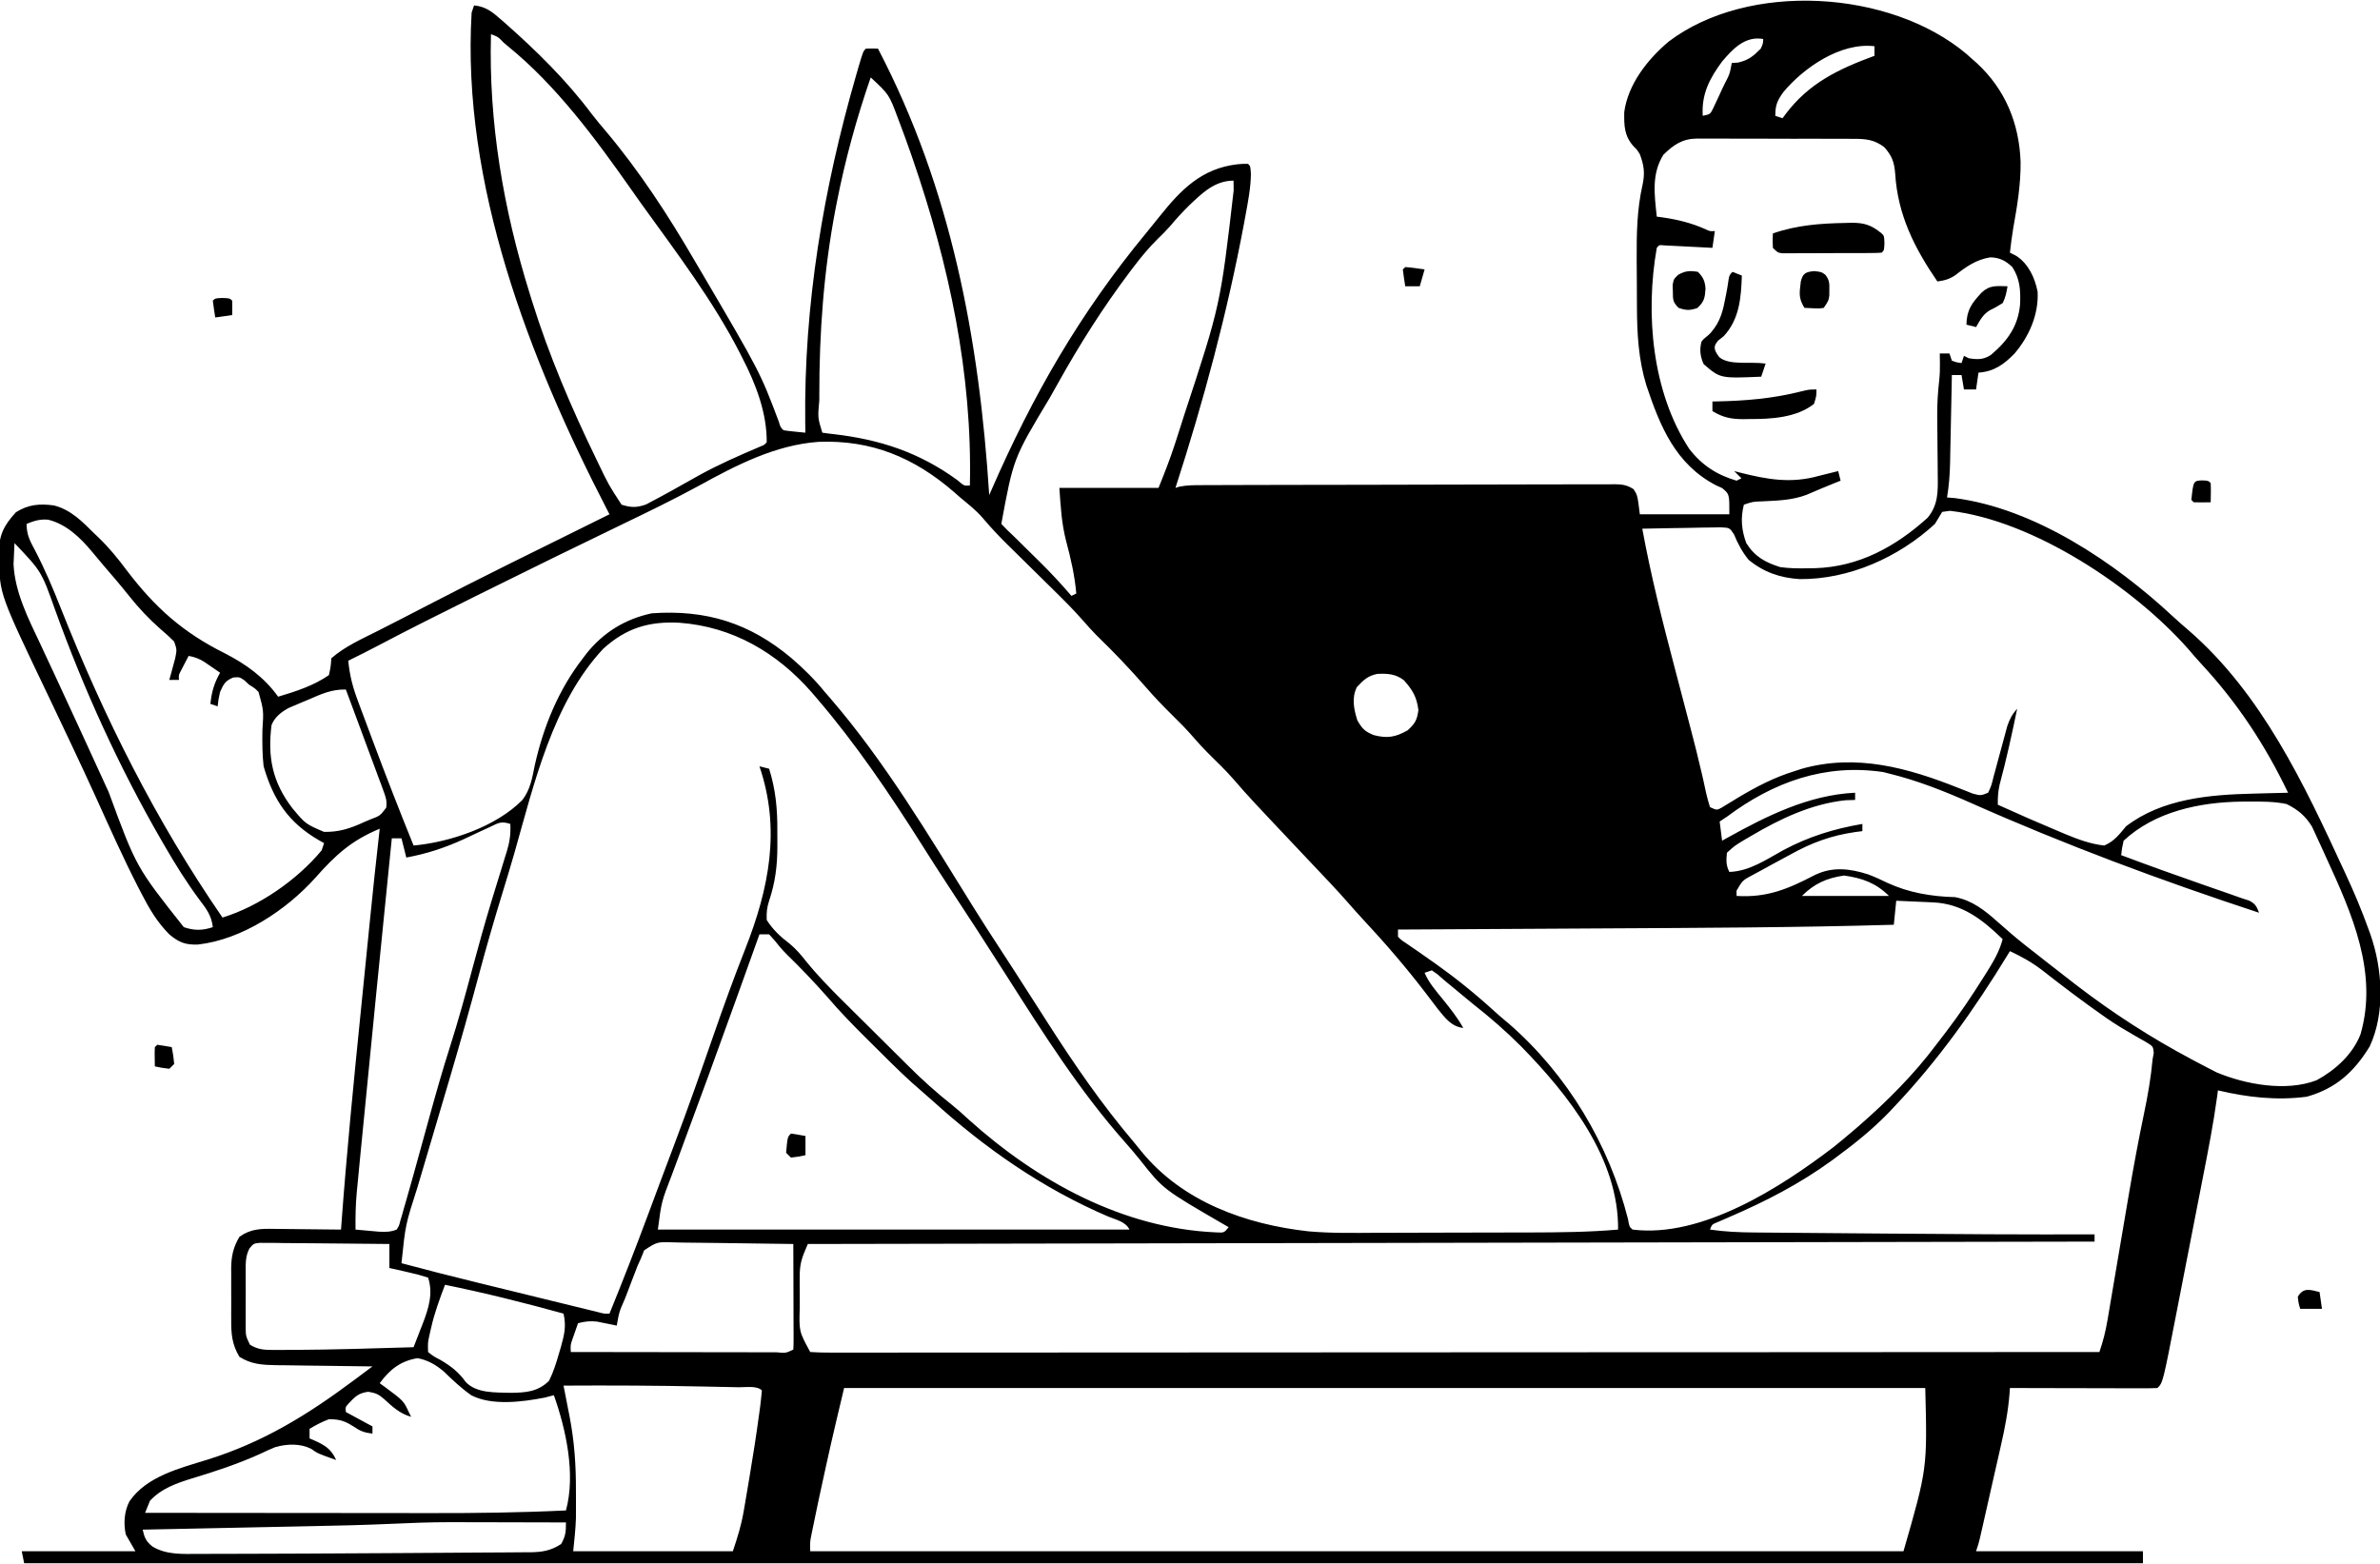 <svg width="280" height="184" viewBox="0 0 280 184" fill="none" xmlns="http://www.w3.org/2000/svg">
<g clip-path="url(#clip0_244_1238)">
<path d="M231.335 6.333C231.524 6.504 231.713 6.674 231.908 6.849C232.123 7.037 232.339 7.225 232.56 7.419C235.932 10.535 237.555 14.533 237.718 19.055C237.742 21.697 237.318 24.261 236.849 26.854C236.688 27.808 236.574 28.765 236.461 29.726C236.713 29.854 236.965 29.982 237.225 30.114C238.656 31.069 239.385 32.664 239.719 34.309C239.862 36.999 238.715 39.597 236.99 41.612C235.747 42.88 234.599 43.713 232.762 43.846C232.668 44.499 232.574 45.151 232.477 45.823C232.007 45.823 231.538 45.823 231.054 45.823C230.96 45.264 230.866 44.705 230.77 44.129C230.394 44.129 230.018 44.129 229.631 44.129C229.624 44.495 229.617 44.861 229.61 45.238C229.583 46.602 229.555 47.966 229.526 49.33C229.513 49.919 229.501 50.508 229.49 51.097C229.473 51.946 229.455 52.795 229.437 53.644C229.432 53.906 229.427 54.167 229.423 54.437C229.391 55.827 229.295 57.161 229.062 58.532C229.362 58.556 229.661 58.579 229.969 58.603C239.413 59.828 248.838 66.204 255.61 72.507C256.241 73.09 256.88 73.652 257.535 74.207C266.088 81.645 271.064 92.243 275.729 102.343C275.817 102.532 275.905 102.722 275.996 102.917C276.982 105.044 277.884 107.185 278.673 109.392C278.744 109.588 278.814 109.785 278.887 109.987C280.288 114.006 280.639 119.157 278.785 123.128C276.967 126.089 274.834 128.075 271.372 129.038C267.823 129.499 264.387 129.108 260.932 128.29C260.905 128.502 260.878 128.714 260.85 128.932C260.412 132.171 259.783 135.368 259.155 138.575C259.037 139.183 258.918 139.79 258.8 140.398C258.553 141.664 258.305 142.93 258.057 144.197C257.741 145.812 257.426 147.429 257.112 149.045C256.869 150.297 256.624 151.549 256.379 152.801C256.263 153.396 256.146 153.992 256.031 154.588C254.459 162.674 254.459 162.674 253.818 163.31C253.277 163.337 252.735 163.343 252.193 163.342C251.845 163.342 251.498 163.342 251.14 163.342C250.758 163.341 250.376 163.339 249.994 163.338C249.605 163.337 249.216 163.337 248.827 163.337C247.802 163.335 246.778 163.333 245.753 163.33C244.707 163.327 243.662 163.325 242.617 163.324C240.565 163.321 238.513 163.316 236.461 163.31C236.449 163.493 236.437 163.675 236.425 163.863C236.265 165.967 235.884 167.971 235.411 170.026C235.337 170.359 235.262 170.691 235.185 171.033C234.948 172.083 234.709 173.133 234.469 174.183C234.308 174.897 234.147 175.61 233.986 176.324C233.833 177.002 233.68 177.68 233.526 178.358C233.454 178.677 233.382 178.997 233.307 179.326C233.24 179.621 233.172 179.916 233.103 180.221C233.044 180.48 232.984 180.74 232.923 181.008C232.762 181.667 232.762 181.667 232.477 182.515C238.956 182.515 245.436 182.515 252.111 182.515C252.111 182.981 252.111 183.447 252.111 183.927C169.853 183.927 87.594 183.927 2.843 183.927C2.749 183.461 2.655 182.995 2.558 182.515C6.972 182.515 11.385 182.515 15.932 182.515C15.557 181.862 15.181 181.21 14.794 180.538C14.523 179.207 14.609 177.88 15.221 176.655C17.23 173.705 21.147 172.749 24.381 171.746C30.966 169.697 36.212 166.45 41.681 162.364C41.888 162.209 42.095 162.055 42.309 161.896C42.812 161.52 43.315 161.144 43.819 160.768C43.652 160.767 43.485 160.765 43.313 160.763C41.573 160.745 39.833 160.721 38.092 160.694C37.444 160.685 36.795 160.677 36.146 160.671C35.211 160.661 34.277 160.646 33.342 160.63C33.054 160.629 32.765 160.627 32.468 160.625C30.838 160.592 29.561 160.52 28.168 159.639C27.299 158.21 27.187 156.933 27.201 155.314C27.2 155.096 27.199 154.878 27.198 154.653C27.198 154.194 27.2 153.736 27.203 153.277C27.208 152.58 27.203 151.883 27.198 151.186C27.198 150.738 27.199 150.29 27.201 149.842C27.199 149.636 27.198 149.43 27.196 149.218C27.215 147.789 27.435 146.763 28.168 145.518C29.494 144.567 30.712 144.556 32.283 144.588C32.483 144.589 32.682 144.589 32.888 144.59C33.627 144.595 34.365 144.606 35.104 144.617C35.999 144.628 36.893 144.637 37.788 144.646C38.232 144.651 38.677 144.655 39.121 144.66C39.451 144.663 39.78 144.667 40.119 144.67C40.137 144.429 40.154 144.188 40.172 143.94C40.789 135.601 41.609 127.285 42.449 118.966C42.592 117.548 42.734 116.131 42.876 114.713C43.048 112.998 43.22 111.282 43.393 109.567C43.441 109.091 43.441 109.091 43.489 108.605C43.861 104.903 44.248 101.203 44.672 97.506C41.377 98.868 39.466 100.595 37.13 103.244C33.72 107.058 28.464 110.554 23.295 111.13C21.834 111.187 21.063 110.898 19.916 109.933C18.504 108.512 17.569 106.936 16.662 105.167C16.517 104.889 16.372 104.61 16.223 104.324C14.475 100.907 12.912 97.406 11.331 93.911C10.417 91.894 9.478 89.889 8.534 87.886C8.371 87.541 8.209 87.195 8.046 86.85C7.269 85.2 6.488 83.552 5.7 81.907C-0.044 69.9 -0.044 69.9 -0.092 65.787C-0.104 65.436 -0.104 65.436 -0.117 65.077C-0.138 62.977 0.441 61.829 1.882 60.262C3.338 59.353 4.651 59.243 6.341 59.466C8.345 59.98 9.665 61.353 11.095 62.769C11.249 62.914 11.403 63.06 11.561 63.211C12.814 64.415 13.866 65.702 14.901 67.093C18.23 71.476 21.518 74.417 26.483 76.884C28.947 78.152 31.102 79.701 32.721 81.973C34.789 81.357 36.915 80.67 38.697 79.431C38.909 78.448 38.909 78.448 38.981 77.454C40.551 76.062 42.63 75.15 44.494 74.207C45.085 73.904 45.676 73.602 46.267 73.3C46.571 73.145 46.874 72.99 47.187 72.831C48.027 72.401 48.865 71.967 49.702 71.53C56.388 68.049 63.162 64.736 69.919 61.394C70.515 61.1 71.11 60.805 71.705 60.509C71.55 60.212 71.55 60.212 71.393 59.909C62.294 42.297 54.285 21.642 55.485 1.484C55.579 1.204 55.673 0.924 55.77 0.636C57.136 0.764 57.926 1.404 58.918 2.278C59.17 2.497 59.17 2.497 59.428 2.721C63.136 5.999 66.666 9.464 69.627 13.428C70.162 14.124 70.73 14.79 71.297 15.462C75.245 20.16 78.585 25.283 81.664 30.573C81.93 31.024 82.197 31.474 82.463 31.925C89.416 43.765 89.416 43.765 91.615 49.582C91.835 50.308 91.835 50.308 92.192 50.625C92.624 50.69 93.057 50.741 93.491 50.783C93.726 50.807 93.961 50.831 94.203 50.855C94.385 50.872 94.566 50.889 94.753 50.907C94.747 50.54 94.74 50.172 94.733 49.794C94.563 35.853 96.865 22.192 100.729 8.826C100.851 8.404 100.851 8.404 100.975 7.974C101.545 6.039 101.545 6.039 101.867 5.72C102.341 5.708 102.816 5.708 103.29 5.72C111.907 22.21 115.203 39.884 116.379 58.25C116.456 58.073 116.533 57.896 116.613 57.714C121.512 46.48 127.035 36.871 134.846 27.41C135.382 26.761 135.912 26.109 136.434 25.448C138.954 22.288 141.39 19.818 145.564 19.329C146.276 19.27 146.276 19.27 146.827 19.276C147.111 19.558 147.111 19.558 147.165 20.489C147.141 22.113 146.837 23.684 146.542 25.277C146.479 25.619 146.417 25.96 146.352 26.311C144.37 36.868 141.599 47.184 138.29 57.403C138.434 57.357 138.579 57.311 138.727 57.264C139.664 57.072 140.583 57.078 141.534 57.079C141.747 57.078 141.96 57.077 142.179 57.075C142.893 57.072 143.606 57.071 144.32 57.07C144.831 57.069 145.342 57.067 145.854 57.065C147.533 57.059 149.211 57.056 150.89 57.053C151.468 57.052 152.046 57.051 152.624 57.05C155.337 57.044 158.05 57.04 160.763 57.038C163.898 57.035 167.032 57.028 170.166 57.016C172.588 57.008 175.009 57.003 177.431 57.002C178.878 57.002 180.325 56.999 181.772 56.992C183.132 56.986 184.493 56.984 185.853 56.987C186.353 56.987 186.852 56.986 187.352 56.982C188.033 56.977 188.714 56.979 189.395 56.983C189.594 56.979 189.792 56.976 189.997 56.973C190.882 56.985 191.433 57.077 192.184 57.553C192.64 58.25 192.64 58.25 192.924 60.509C196.399 60.509 199.873 60.509 203.453 60.509C203.462 58.136 203.462 58.136 202.608 57.428C202.37 57.321 202.132 57.213 201.888 57.103C197.125 54.618 195.306 50.175 193.689 45.332C192.763 42.317 192.595 39.277 192.582 36.142C192.58 35.844 192.579 35.547 192.577 35.241C192.574 34.614 192.572 33.987 192.571 33.361C192.569 32.419 192.56 31.477 192.551 30.535C192.537 27.545 192.576 24.666 193.243 21.738C193.537 20.374 193.412 19.449 192.924 18.146C192.593 17.615 192.593 17.615 192.195 17.228C191.08 15.979 191.065 14.803 191.087 13.19C191.523 9.919 193.849 6.953 196.339 4.873C205.717 -2.211 222.349 -1.21 231.335 6.333ZM57.762 4.025C57.478 14.429 59.222 24.603 62.314 34.527C62.399 34.8 62.483 35.074 62.57 35.356C64.567 41.778 67.204 47.947 70.14 53.996C70.224 54.171 70.309 54.346 70.396 54.526C71.604 57.044 71.604 57.044 73.127 59.38C74.26 59.732 74.884 59.743 76.005 59.356C76.306 59.195 76.606 59.034 76.915 58.868C77.085 58.779 77.254 58.69 77.428 58.599C78.395 58.087 79.347 57.549 80.3 57.013C80.719 56.778 81.138 56.543 81.557 56.308C81.768 56.19 81.978 56.072 82.195 55.95C84.537 54.652 86.98 53.589 89.443 52.54C89.915 52.352 89.915 52.352 90.201 52.037C90.238 48.604 88.91 45.162 87.355 42.152C87.234 41.911 87.234 41.911 87.11 41.664C83.939 35.43 79.59 29.72 75.506 24.052C75.089 23.47 74.677 22.884 74.266 22.298C70.079 16.336 65.456 10.064 59.753 5.437C59.586 5.295 59.418 5.153 59.245 5.006C58.587 4.328 58.587 4.328 57.762 4.025ZM202.591 7.248C201.107 9.262 200.163 11.091 200.323 13.628C201.193 13.438 201.193 13.438 201.508 12.829C201.611 12.61 201.714 12.39 201.82 12.164C201.933 11.925 202.045 11.686 202.162 11.441C202.277 11.189 202.392 10.938 202.51 10.68C202.628 10.43 202.747 10.18 202.869 9.922C203.497 8.716 203.497 8.716 203.737 7.414C203.984 7.397 204.23 7.379 204.484 7.361C205.747 7.06 206.235 6.63 207.152 5.72C207.421 5.108 207.421 5.108 207.436 4.59C205.306 4.211 203.87 5.739 202.591 7.248ZM209.799 10.843C209.086 11.852 208.859 12.36 208.859 13.628C209.141 13.721 209.423 13.814 209.713 13.91C209.833 13.746 209.954 13.582 210.078 13.414C212.833 9.772 216.279 8.131 220.526 6.567C220.526 6.194 220.526 5.821 220.526 5.437C216.53 4.976 212.239 7.928 209.799 10.843ZM102.436 9.109C100.768 13.944 99.435 18.778 98.453 23.795C98.397 24.078 98.341 24.362 98.284 24.654C96.916 31.824 96.38 39.15 96.39 46.441C96.39 46.652 96.39 46.863 96.39 47.081C96.201 49.151 96.201 49.151 96.745 50.907C97.162 50.974 97.582 51.026 98.002 51.07C103.507 51.7 108.132 53.213 112.637 56.494C113.429 57.174 113.429 57.174 114.103 57.12C114.408 43.986 111.654 31.104 107.38 18.711C107.317 18.526 107.253 18.341 107.187 18.15C106.761 16.918 106.313 15.694 105.851 14.475C105.783 14.295 105.715 14.115 105.646 13.93C104.597 11.112 104.597 11.112 102.436 9.109ZM195.699 18.199C194.273 20.474 194.644 22.923 194.916 25.489C195.13 25.517 195.343 25.544 195.563 25.573C197.368 25.835 198.949 26.222 200.618 26.956C201.163 27.22 201.163 27.22 201.745 27.184C201.651 27.836 201.557 28.488 201.461 29.161C201.273 29.151 201.084 29.141 200.891 29.13C200.043 29.086 199.196 29.044 198.348 29.002C198.052 28.986 197.756 28.97 197.451 28.954C197.169 28.94 196.888 28.927 196.598 28.912C196.337 28.899 196.076 28.886 195.808 28.872C195.205 28.808 195.205 28.808 194.916 29.161C193.543 36.906 194.357 46.166 198.757 52.849C200.245 54.746 201.993 55.882 204.306 56.555C204.494 56.462 204.682 56.369 204.875 56.273C204.594 55.993 204.312 55.714 204.022 55.426C204.245 55.484 204.468 55.541 204.699 55.601C207.941 56.426 210.736 56.907 213.981 55.991C214.408 55.883 214.834 55.777 215.262 55.673C215.755 55.55 215.755 55.55 216.257 55.426C216.351 55.798 216.445 56.171 216.542 56.555C216.343 56.634 216.143 56.712 215.937 56.793C214.797 57.249 213.67 57.734 212.541 58.216C210.838 58.861 209.129 58.9 207.328 58.986C206.207 59.026 206.207 59.026 205.16 59.38C204.758 60.975 204.878 62.351 205.444 63.898C206.447 65.497 207.667 66.164 209.428 66.722C210.501 66.875 211.548 66.885 212.629 66.864C212.919 66.86 213.209 66.856 213.507 66.852C218.672 66.708 223.012 64.323 226.775 60.921C228.037 59.412 228 57.798 227.97 55.933C227.968 55.685 227.967 55.437 227.965 55.182C227.96 54.392 227.951 53.603 227.942 52.813C227.934 52.028 227.927 51.242 227.922 50.457C227.918 49.97 227.913 49.482 227.907 48.995C227.895 47.559 227.981 46.159 228.144 44.731C228.218 44.045 228.238 43.371 228.226 42.681C228.221 42.32 228.215 41.959 228.209 41.587C228.584 41.587 228.96 41.587 229.347 41.587C229.441 41.867 229.535 42.146 229.631 42.434C230.205 42.642 230.205 42.642 230.77 42.717C230.911 42.297 230.911 42.297 231.054 41.87C231.242 41.963 231.43 42.056 231.623 42.152C232.641 42.314 233.328 42.335 234.212 41.77C236.181 40.112 237.44 38.374 237.662 35.757C237.715 34.095 237.65 32.839 236.745 31.42C235.969 30.681 235.241 30.299 234.154 30.279C232.491 30.542 231.323 31.374 230.018 32.392C229.304 32.861 228.767 33.006 227.924 33.114C225.225 29.169 223.261 25.284 222.962 20.423C222.863 19.099 222.581 18.311 221.664 17.299C220.496 16.425 219.488 16.329 218.069 16.338C217.855 16.336 217.641 16.334 217.421 16.332C216.716 16.327 216.012 16.328 215.307 16.329C214.816 16.328 214.324 16.326 213.833 16.325C212.803 16.322 211.774 16.323 210.745 16.326C209.428 16.329 208.111 16.323 206.794 16.315C205.779 16.31 204.765 16.31 203.75 16.312C203.264 16.312 202.779 16.31 202.294 16.306C201.614 16.302 200.935 16.305 200.255 16.31C200.056 16.307 199.856 16.305 199.651 16.302C197.907 16.328 196.917 17.024 195.699 18.199ZM139.885 24.183C139.109 24.959 138.371 25.751 137.672 26.596C137.202 27.127 136.715 27.612 136.206 28.105C135.186 29.11 134.3 30.177 133.435 31.314C133.278 31.52 133.121 31.725 132.959 31.937C129.785 36.146 126.984 40.565 124.427 45.167C124.107 45.743 123.782 46.317 123.454 46.889C119.226 53.922 119.226 53.922 117.802 61.639C118.261 62.143 118.724 62.591 119.225 63.051C119.602 63.419 119.977 63.789 120.352 64.16C120.557 64.362 120.761 64.564 120.972 64.772C121.182 64.978 121.392 65.185 121.608 65.399C121.816 65.602 122.023 65.806 122.237 66.016C123.57 67.333 124.836 68.689 126.054 70.112C126.242 70.018 126.43 69.925 126.623 69.829C126.433 67.71 125.986 65.74 125.433 63.688C124.881 61.522 124.799 59.731 124.631 57.403C128.481 57.403 132.331 57.403 136.298 57.403C136.988 55.691 137.652 54.021 138.214 52.273C138.282 52.063 138.351 51.854 138.421 51.638C138.64 50.959 138.857 50.28 139.073 49.601C139.185 49.248 139.185 49.248 139.3 48.887C143.58 35.88 143.58 35.88 145.137 22.4C145.135 22.182 145.132 21.964 145.129 21.739C145.126 21.579 145.123 21.418 145.119 21.253C142.886 21.253 141.405 22.752 139.885 24.183ZM82.203 57.163C79.203 58.796 76.133 60.279 73.056 61.763C67.774 64.311 62.508 66.891 57.255 69.498C56.702 69.772 56.15 70.046 55.597 70.32C51.836 72.183 48.083 74.059 44.372 76.02C43.249 76.612 42.112 77.176 40.973 77.737C41.128 79.436 41.506 80.879 42.109 82.472C42.195 82.705 42.281 82.937 42.369 83.177C42.648 83.93 42.931 84.681 43.214 85.433C43.407 85.951 43.6 86.47 43.793 86.988C45.356 91.176 46.978 95.34 48.656 99.483C52.935 99.091 58.364 97.272 61.461 94.117C62.412 92.863 62.611 91.525 62.919 90.022C63.934 85.488 65.703 81.151 68.575 77.454C68.788 77.171 68.788 77.171 69.006 76.882C71.004 74.391 73.555 72.825 76.684 72.159C83.104 71.704 88.231 73.326 93.117 77.437C94.549 78.67 95.839 79.941 97.03 81.408C97.337 81.761 97.337 81.761 97.65 82.121C104.108 89.596 109.254 98.274 114.45 106.631C115.524 108.355 116.621 110.063 117.736 111.762C118.813 113.404 119.874 115.057 120.932 116.711C121.439 117.501 121.946 118.292 122.453 119.082C122.75 119.545 123.046 120.008 123.342 120.471C126.426 125.286 129.652 129.975 133.361 134.34C133.671 134.707 133.972 135.082 134.271 135.458C139.101 141.391 146.551 144.057 153.943 144.877C156.646 145.117 159.364 145.061 162.075 145.046C162.758 145.045 163.441 145.044 164.124 145.044C165.544 145.043 166.964 145.039 168.384 145.032C170.193 145.024 172.002 145.021 173.811 145.02C175.554 145.019 177.298 145.014 179.041 145.01C179.367 145.01 179.693 145.009 180.029 145.009C183.485 145.001 186.919 144.971 190.363 144.67C190.453 136.299 184.537 128.806 178.925 123.085C177.143 121.299 175.277 119.681 173.29 118.123C172.682 117.626 172.079 117.125 171.476 116.623C170.943 116.18 170.41 115.739 169.875 115.299C169.625 115.079 169.375 114.86 169.117 114.634C168.788 114.404 168.788 114.404 168.453 114.169C168.171 114.262 167.889 114.355 167.599 114.452C168.1 115.63 168.913 116.555 169.715 117.54C170.609 118.64 171.454 119.71 172.152 120.947C170.767 120.794 170.005 119.763 169.18 118.746C168.731 118.165 168.289 117.58 167.848 116.993C165.494 113.903 162.986 110.991 160.335 108.15C159.775 107.546 159.228 106.936 158.689 106.314C157.237 104.653 155.704 103.063 154.188 101.459C146.909 93.752 146.909 93.752 145.226 91.805C144.243 90.675 143.173 89.64 142.104 88.591C141.523 88.008 140.978 87.415 140.442 86.792C139.627 85.845 138.756 84.965 137.863 84.091C136.809 83.058 135.801 82.003 134.836 80.886C132.99 78.77 131.06 76.737 129.038 74.785C128.475 74.212 127.951 73.634 127.427 73.028C126.383 71.839 125.28 70.724 124.15 69.616C123.848 69.318 123.848 69.318 123.539 69.013C122.902 68.384 122.264 67.756 121.626 67.129C120.783 66.299 119.941 65.469 119.099 64.639C118.909 64.452 118.719 64.265 118.523 64.073C117.495 63.059 116.521 62.022 115.592 60.917C114.816 60.015 113.877 59.294 112.965 58.532C112.712 58.31 112.46 58.088 112.2 57.859C107.54 53.837 102.537 51.741 96.295 51.987C91.196 52.353 86.588 54.75 82.203 57.163ZM228.493 60.227C228.207 60.697 227.923 61.167 227.64 61.639C223.393 65.56 217.557 68.191 211.705 68.135C209.422 67.988 207.508 67.328 205.729 65.875C204.975 64.959 204.454 63.976 204.006 62.883C203.487 62.091 203.487 62.091 202.415 62.044C201.986 62.044 201.557 62.052 201.128 62.066C200.902 62.068 200.676 62.07 200.443 62.072C199.721 62.08 198.999 62.098 198.277 62.115C197.788 62.123 197.298 62.129 196.808 62.135C195.608 62.15 194.409 62.175 193.209 62.204C194.223 67.729 195.588 73.138 197.021 78.568C197.476 80.295 197.928 82.022 198.38 83.75C198.542 84.371 198.706 84.991 198.869 85.612C199.336 87.389 199.792 89.166 200.2 90.957C200.265 91.238 200.329 91.52 200.395 91.809C200.509 92.316 200.619 92.823 200.726 93.331C200.849 93.882 201.009 94.425 201.176 94.965C201.984 95.337 201.984 95.337 202.564 95.016C202.862 94.832 202.862 94.832 203.166 94.645C203.388 94.511 203.61 94.377 203.839 94.239C204.076 94.094 204.312 93.949 204.555 93.799C206.702 92.527 208.737 91.463 211.136 90.728C211.406 90.639 211.675 90.55 211.954 90.458C218.388 88.637 224.484 90.346 230.465 92.731C230.746 92.84 231.027 92.95 231.317 93.064C231.693 93.215 231.693 93.215 232.078 93.369C233.024 93.623 233.024 93.623 233.9 93.27C234.286 92.423 234.286 92.423 234.541 91.367C234.594 91.176 234.648 90.984 234.702 90.787C234.872 90.175 235.036 89.56 235.198 88.945C235.362 88.334 235.528 87.723 235.697 87.112C235.85 86.557 235.999 86 236.147 85.442C236.436 84.588 236.72 84.055 237.314 83.385C236.696 86.389 236.044 89.37 235.247 92.332C235.062 93.164 235.021 93.839 235.038 94.682C237.394 95.755 239.764 96.788 242.152 97.789C242.424 97.904 242.697 98.02 242.978 98.139C244.492 98.763 245.923 99.3 247.558 99.483C248.731 98.981 249.324 98.188 250.119 97.224C254.379 93.962 259.956 93.495 265.129 93.376C265.525 93.365 265.921 93.354 266.317 93.343C267.272 93.317 268.228 93.292 269.184 93.27C266.483 87.638 263.217 82.677 258.953 78.084C258.417 77.504 257.904 76.909 257.393 76.307C250.983 69.065 239.224 61.239 229.418 60.103C228.96 60.164 228.96 60.164 228.493 60.227ZM3.127 61.639C3.127 62.934 3.544 63.685 4.14 64.791C5.29 66.998 6.242 69.25 7.155 71.561C12.236 84.378 18.332 96.574 26.176 107.956C30.478 106.643 34.964 103.523 37.843 100.048C37.937 99.769 38.031 99.489 38.127 99.201C37.938 99.095 37.75 98.989 37.555 98.88C33.954 96.808 32.161 94.127 31.014 90.163C30.853 88.748 30.852 87.35 30.871 85.927C31.024 83.606 31.024 83.606 30.423 81.431C30.014 80.998 30.014 80.998 29.306 80.561C29.119 80.386 28.931 80.212 28.737 80.032C28.171 79.655 28.171 79.655 27.439 79.714C26.498 80.097 26.301 80.494 25.892 81.408C25.689 82.31 25.689 82.31 25.607 83.103C25.184 82.963 25.184 82.963 24.753 82.82C24.895 81.416 25.195 80.381 25.892 79.149C25.49 78.87 25.087 78.594 24.682 78.319C24.346 78.088 24.346 78.088 24.002 77.853C23.38 77.484 22.899 77.299 22.192 77.172C22.001 77.536 21.812 77.901 21.623 78.266C21.518 78.47 21.412 78.673 21.303 78.882C21.015 79.417 21.015 79.417 21.054 79.996C20.679 79.996 20.303 79.996 19.916 79.996C19.981 79.765 20.046 79.533 20.113 79.295C20.195 78.99 20.276 78.686 20.361 78.372C20.443 78.071 20.526 77.769 20.611 77.459C20.815 76.427 20.815 76.427 20.485 75.478C19.975 74.97 19.469 74.51 18.92 74.048C17.519 72.822 16.319 71.541 15.16 70.082C14.174 68.842 13.14 67.644 12.107 66.443C11.679 65.943 11.254 65.439 10.838 64.928C9.474 63.281 7.796 61.658 5.661 61.145C4.682 61.061 4.03 61.276 3.127 61.639ZM1.705 63.898C1.673 64.427 1.651 64.957 1.634 65.487C1.62 65.782 1.607 66.077 1.593 66.38C1.747 69.703 3.365 72.854 4.764 75.813C4.952 76.218 5.141 76.623 5.329 77.029C5.723 77.875 6.118 78.72 6.514 79.565C7.386 81.429 8.245 83.299 9.104 85.169C9.388 85.787 9.673 86.405 9.958 87.023C10.908 89.081 11.853 91.141 12.79 93.205C16.031 102.025 16.031 102.025 21.623 109.086C22.866 109.506 23.8 109.495 25.038 109.086C24.898 107.752 24.269 106.908 23.473 105.873C21.949 103.821 20.623 101.693 19.347 99.483C19.237 99.294 19.127 99.105 19.014 98.91C14.005 90.255 9.845 81.083 6.46 71.686C4.878 67.236 4.878 67.236 1.705 63.898ZM70.975 76.325C65.021 82.678 62.822 92.272 60.517 100.365C60.067 101.938 59.591 103.502 59.11 105.066C58.135 108.24 57.215 111.421 56.358 114.628C55.273 118.673 54.136 122.702 52.952 126.719C52.882 126.958 52.811 127.197 52.739 127.443C52.239 129.138 51.737 130.832 51.235 132.526C50.724 134.247 50.215 135.969 49.707 137.69C49.509 138.363 49.309 139.036 49.108 139.709C47.699 144.093 47.699 144.093 47.233 148.624C50.211 149.424 53.198 150.182 56.193 150.915C56.626 151.021 57.059 151.127 57.491 151.233C58.388 151.452 59.284 151.671 60.181 151.89C61.331 152.171 62.48 152.453 63.63 152.736C64.519 152.954 65.407 153.171 66.296 153.388C66.721 153.492 67.145 153.596 67.57 153.701C68.158 153.845 68.747 153.989 69.336 154.132C69.671 154.214 70.006 154.296 70.35 154.38C71.094 154.576 71.094 154.576 71.705 154.555C73.274 150.712 74.774 146.848 76.222 142.958C76.423 142.418 76.625 141.878 76.827 141.338C77.126 140.536 77.425 139.734 77.724 138.933C78.246 137.533 78.77 136.134 79.301 134.737C80.922 130.457 82.435 126.143 83.936 121.82C85.127 118.391 86.359 114.987 87.693 111.61C90.479 104.509 91.87 97.56 89.347 90.163C89.722 90.257 90.098 90.35 90.485 90.446C91.256 92.896 91.474 95.228 91.45 97.781C91.445 98.372 91.45 98.962 91.456 99.552C91.459 101.824 91.21 103.823 90.485 105.979C90.218 106.835 90.17 107.307 90.201 108.238C90.906 109.36 91.811 110.21 92.867 111.006C93.628 111.638 94.185 112.28 94.793 113.056C96.173 114.763 97.681 116.31 99.242 117.852C99.531 118.139 99.819 118.426 100.108 118.713C100.708 119.309 101.309 119.905 101.911 120.5C102.674 121.254 103.435 122.01 104.195 122.768C104.789 123.36 105.384 123.95 105.98 124.54C106.261 124.818 106.541 125.097 106.821 125.376C108.465 127.014 110.15 128.543 111.976 129.981C112.683 130.551 113.349 131.15 114.014 131.767C122.042 138.983 132.118 144.536 143.086 144.999C144.009 145.051 144.009 145.051 144.55 144.388C144.393 144.297 144.235 144.206 144.073 144.113C136.846 139.927 136.846 139.927 134.133 136.486C133.533 135.733 132.913 135.012 132.274 134.292C126.947 128.268 122.677 121.488 118.371 114.734C116.162 111.273 113.937 107.824 111.674 104.396C110.568 102.717 109.483 101.026 108.412 99.324C104.692 93.439 100.716 87.556 96.176 82.256C95.823 81.844 95.823 81.844 95.464 81.424C91.397 76.789 86.187 73.731 79.939 73.271C76.346 73.082 73.672 73.889 70.975 76.325ZM159.631 80.844C158.996 82.106 159.281 83.459 159.685 84.744C160.256 85.742 160.564 86.062 161.623 86.492C163.228 86.905 164.166 86.737 165.607 85.927C166.48 85.127 166.719 84.719 166.87 83.544C166.681 82.017 166.188 81.174 165.162 80.032C164.179 79.281 163.238 79.232 162.025 79.29C160.904 79.521 160.404 80.018 159.631 80.844ZM36.26 82.326C35.991 82.438 35.722 82.55 35.445 82.665C35.185 82.776 34.926 82.887 34.658 83.001C34.423 83.102 34.188 83.203 33.945 83.306C33.064 83.793 32.327 84.363 31.945 85.309C31.469 89.09 32.047 92.017 34.393 95.088C35.951 96.95 35.951 96.95 38.123 97.878C39.897 97.908 41.226 97.469 42.822 96.73C43.053 96.631 43.283 96.533 43.521 96.432C44.718 95.982 44.718 95.982 45.438 95.028C45.548 94.243 45.389 93.795 45.114 93.053C45.017 92.787 44.92 92.522 44.821 92.248C44.713 91.963 44.606 91.679 44.495 91.386C44.388 91.093 44.28 90.8 44.169 90.498C43.824 89.561 43.474 88.627 43.125 87.692C42.89 87.058 42.656 86.424 42.422 85.789C41.847 84.234 41.269 82.679 40.688 81.126C38.999 81.092 37.793 81.662 36.26 82.326ZM203.168 96.094C202.886 96.281 202.605 96.467 202.314 96.659C202.408 97.405 202.502 98.15 202.599 98.918C202.854 98.774 202.854 98.774 203.114 98.627C207.826 96.014 212.759 93.529 218.249 93.27C218.249 93.55 218.249 93.829 218.249 94.117C217.704 94.135 217.704 94.135 217.147 94.153C213.16 94.561 209.414 96.34 206.014 98.354C205.718 98.526 205.422 98.699 205.117 98.878C204.068 99.516 204.068 99.516 203.168 100.33C203.077 101.216 203.049 101.789 203.453 102.59C205.842 102.499 207.757 101.149 209.802 100.027C212.769 98.437 215.786 97.506 219.103 96.942C219.103 97.221 219.103 97.501 219.103 97.789C218.827 97.824 218.551 97.859 218.267 97.895C215.422 98.308 213.126 99.153 210.626 100.546C209.928 100.934 209.223 101.309 208.519 101.684C208.021 101.956 207.524 102.228 207.027 102.502C206.79 102.629 206.552 102.756 206.307 102.888C205.004 103.578 205.004 103.578 204.296 104.802C204.3 105.004 204.303 105.206 204.306 105.414C207.895 105.638 210.383 104.585 213.518 102.948C215.617 101.942 217.623 102.188 219.78 102.876C220.551 103.164 221.279 103.503 222.02 103.861C224.529 105.029 227.244 105.488 230.003 105.554C232.009 105.926 233.523 107.123 235.002 108.45C235.351 108.755 235.7 109.059 236.049 109.362C236.217 109.509 236.385 109.656 236.558 109.807C237.632 110.736 238.756 111.602 239.875 112.475C240.176 112.711 240.476 112.947 240.776 113.184C241.799 113.989 242.827 114.787 243.859 115.581C244.039 115.72 244.219 115.858 244.404 116.001C248.644 119.251 253.081 122.107 257.802 124.619C257.979 124.713 258.155 124.808 258.337 124.906C258.85 125.179 259.366 125.447 259.883 125.713C260.175 125.864 260.468 126.014 260.769 126.17C264.189 127.602 268.982 128.48 272.563 127.089C274.761 125.89 276.778 124.059 277.703 121.706C279.804 114.469 276.707 107.509 273.718 100.999C273.543 100.615 273.368 100.231 273.195 99.846C272.947 99.298 272.694 98.753 272.439 98.209C272.218 97.731 272.218 97.731 271.993 97.243C271.233 96.007 270.327 95.244 269.005 94.599C267.554 94.297 266.128 94.304 264.649 94.311C264.172 94.314 264.172 94.314 263.686 94.316C258.792 94.384 253.531 95.474 249.835 98.918C249.643 99.787 249.643 99.787 249.55 100.613C252.73 101.811 255.926 102.957 259.136 104.073C259.781 104.297 260.426 104.521 261.071 104.746C261.466 104.884 261.862 105.022 262.258 105.159C262.766 105.336 263.272 105.516 263.778 105.696C264.044 105.782 264.31 105.867 264.585 105.954C265.323 106.322 265.49 106.634 265.77 107.391C254.248 103.603 242.927 99.389 231.848 94.462C228.692 93.065 225.592 91.835 222.233 91.011C222.013 90.955 221.793 90.898 221.566 90.841C214.688 89.817 208.615 92.02 203.168 96.094ZM57.55 97.343C57.223 97.493 56.896 97.643 56.559 97.797C55.877 98.115 55.197 98.435 54.516 98.755C52.309 99.765 50.192 100.454 47.802 100.895C47.614 100.15 47.427 99.404 47.233 98.636C46.858 98.636 46.482 98.636 46.095 98.636C44.247 116.992 44.247 116.992 42.448 135.353C42.39 135.958 42.331 136.563 42.272 137.167C42.193 137.981 42.115 138.795 42.038 139.609C42.016 139.833 41.994 140.056 41.971 140.287C41.834 141.754 41.809 143.197 41.827 144.67C42.419 144.726 43.012 144.778 43.605 144.829C43.935 144.859 44.265 144.888 44.605 144.919C45.418 144.949 45.919 144.96 46.664 144.67C46.955 144.214 46.955 144.214 47.101 143.619C47.171 143.385 47.241 143.151 47.313 142.91C47.423 142.515 47.423 142.515 47.535 142.111C47.617 141.831 47.699 141.551 47.784 141.262C48.082 140.235 48.37 139.205 48.656 138.175C48.714 137.966 48.772 137.757 48.831 137.542C49.428 135.391 50.022 133.238 50.613 131.085C51.345 128.426 52.104 125.782 52.942 123.154C53.923 120.073 54.774 116.965 55.608 113.843C56.297 111.268 57.011 108.704 57.785 106.153C57.857 105.914 57.93 105.675 58.005 105.428C58.356 104.274 58.711 103.121 59.07 101.97C59.198 101.553 59.325 101.136 59.453 100.72C59.513 100.533 59.572 100.347 59.633 100.154C59.969 99.053 60.097 98.091 60.038 96.942C58.915 96.57 58.606 96.847 57.55 97.343ZM211.989 105.414C215.37 105.414 218.75 105.414 222.233 105.414C220.7 103.892 219.088 103.311 216.951 103.013C214.899 103.31 213.457 103.958 211.989 105.414ZM223.087 105.979C222.993 106.911 222.899 107.843 222.802 108.803C211.469 109.134 200.134 109.171 188.797 109.232C186.138 109.246 183.478 109.261 180.818 109.277C175.368 109.308 169.918 109.339 164.469 109.368C164.469 109.648 164.469 109.927 164.469 110.215C164.883 110.626 164.883 110.626 165.449 110.992C165.765 111.212 165.765 111.212 166.088 111.437C166.431 111.671 166.431 111.671 166.781 111.91C167.253 112.24 167.725 112.571 168.197 112.903C168.433 113.068 168.669 113.234 168.912 113.404C171.321 115.117 173.612 116.969 175.79 118.962C176.349 119.471 176.922 119.953 177.505 120.435C184.407 126.443 189.288 134.625 191.527 143.427C191.685 144.335 191.685 144.335 192.071 144.67C200.259 145.686 209.545 139.676 215.715 134.96C216.477 134.35 217.224 133.727 217.965 133.091C218.187 132.902 218.409 132.713 218.638 132.518C222.015 129.573 225.159 126.44 227.838 122.854C228.21 122.358 228.588 121.868 228.967 121.379C230.542 119.322 231.97 117.189 233.348 114.999C233.508 114.747 233.667 114.494 233.832 114.235C234.587 113.016 235.235 111.894 235.607 110.498C233.225 108.189 230.846 106.324 227.422 106.172C227.169 106.16 226.916 106.148 226.655 106.136C226.393 106.125 226.131 106.114 225.861 106.102C225.595 106.09 225.329 106.078 225.054 106.066C224.398 106.036 223.743 106.007 223.087 105.979ZM89.347 109.933C89.288 110.098 89.228 110.264 89.167 110.434C88.392 112.597 87.616 114.76 86.839 116.923C86.776 117.098 86.713 117.274 86.648 117.455C84.452 123.571 82.222 129.674 79.959 135.765C79.744 136.344 79.53 136.923 79.315 137.502C79.219 137.758 79.124 138.015 79.025 138.279C77.82 141.397 77.82 141.397 77.396 144.67C95.707 144.67 114.018 144.67 132.884 144.67C132.407 143.725 131.321 143.526 130.376 143.135C122.684 139.843 115.886 135.113 109.716 129.515C109.321 129.16 108.925 128.808 108.52 128.466C106.752 126.97 105.12 125.348 103.481 123.716C102.989 123.225 102.494 122.736 102 122.247C100.377 120.638 98.795 119.017 97.314 117.276C95.781 115.544 94.2 113.884 92.541 112.269C92.013 111.734 91.548 111.198 91.09 110.604C90.89 110.382 90.691 110.161 90.485 109.933C90.109 109.933 89.734 109.933 89.347 109.933ZM236.461 111.91C236.367 112.064 236.272 112.219 236.175 112.378C232.254 118.79 227.998 124.797 222.802 130.267C222.588 130.494 222.375 130.721 222.154 130.955C220.251 132.915 218.17 134.58 215.973 136.198C215.819 136.311 215.665 136.424 215.507 136.541C211.753 139.275 207.743 141.342 203.48 143.181C203.222 143.294 202.964 143.406 202.698 143.522C202.466 143.621 202.234 143.72 201.995 143.823C201.412 144.065 201.412 144.065 201.176 144.67C202.937 144.925 204.652 145 206.43 145.011C206.72 145.014 207.01 145.016 207.309 145.019C208.267 145.028 209.226 145.035 210.184 145.042C210.862 145.048 211.539 145.054 212.217 145.06C213.643 145.072 215.068 145.084 216.494 145.095C218.285 145.108 220.076 145.124 221.868 145.139C230.052 145.211 238.235 145.256 246.42 145.235C246.42 145.515 246.42 145.794 246.42 146.083C171.486 146.222 171.486 146.222 95.038 146.365C94.312 148.046 94.077 148.638 94.081 150.329C94.081 150.697 94.081 151.065 94.082 151.445C94.084 151.634 94.086 151.823 94.089 152.018C94.095 152.595 94.094 153.173 94.093 153.75C93.995 156.639 93.995 156.639 95.323 159.074C96.144 159.129 96.939 159.148 97.761 159.143C98.018 159.144 98.275 159.145 98.539 159.145C99.409 159.147 100.279 159.144 101.149 159.142C101.775 159.142 102.401 159.143 103.027 159.143C104.755 159.145 106.483 159.142 108.211 159.139C109.881 159.137 111.55 159.138 113.22 159.138C116.637 159.139 120.054 159.137 123.471 159.134C126.855 159.13 130.24 159.128 133.624 159.127C133.834 159.127 134.045 159.127 134.261 159.127C135.329 159.127 136.396 159.127 137.464 159.127C145.031 159.126 152.598 159.122 160.164 159.116C167.517 159.111 174.869 159.107 182.221 159.105C182.448 159.105 182.675 159.105 182.908 159.105C185.183 159.104 187.457 159.103 189.732 159.102C194.367 159.101 199.001 159.099 203.635 159.098C203.848 159.098 204.061 159.098 204.281 159.098C218.517 159.092 232.753 159.083 246.989 159.074C247.421 157.825 247.72 156.632 247.94 155.329C247.974 155.13 248.008 154.932 248.043 154.728C248.116 154.299 248.188 153.87 248.26 153.441C248.375 152.754 248.492 152.068 248.609 151.381C248.859 149.915 249.107 148.449 249.355 146.983C249.678 145.068 250.003 143.154 250.329 141.241C250.369 141.008 250.409 140.776 250.449 140.537C250.993 137.353 251.575 134.181 252.238 131.019C252.683 128.899 253.052 126.778 253.249 124.619C253.294 124.375 253.338 124.132 253.384 123.882C253.307 123.109 253.307 123.109 252.433 122.58C252.056 122.361 251.676 122.146 251.293 121.936C250.872 121.689 250.451 121.441 250.031 121.191C249.811 121.06 249.591 120.929 249.365 120.795C248.258 120.112 247.206 119.361 246.153 118.6C245.942 118.447 245.73 118.294 245.512 118.137C244.414 117.339 243.33 116.527 242.255 115.7C242.041 115.536 241.826 115.371 241.605 115.201C241.201 114.888 240.798 114.574 240.397 114.258C239.146 113.287 237.902 112.574 236.461 111.91ZM29.358 146.872C28.849 147.815 28.9 148.756 28.908 149.799C28.907 150.021 28.907 150.243 28.906 150.472C28.905 150.94 28.907 151.409 28.91 151.877C28.915 152.594 28.91 153.311 28.905 154.028C28.906 154.484 28.907 154.939 28.908 155.395C28.907 155.609 28.905 155.824 28.903 156.045C28.912 157.195 28.912 157.195 29.402 158.209C30.259 158.752 31.001 158.828 31.988 158.829C32.383 158.83 32.383 158.83 32.785 158.831C33.22 158.829 33.22 158.829 33.663 158.827C34.117 158.826 34.117 158.826 34.58 158.825C39.273 158.802 43.965 158.647 48.656 158.509C48.937 157.791 49.215 157.072 49.493 156.352C49.572 156.15 49.651 155.949 49.733 155.741C50.414 153.966 50.988 152.179 50.363 150.319C49.591 150.07 48.858 149.873 48.069 149.701C47.853 149.651 47.637 149.601 47.415 149.549C46.881 149.426 46.346 149.307 45.81 149.189C45.81 148.257 45.81 147.325 45.81 146.365C43.748 146.339 41.685 146.319 39.622 146.306C38.664 146.301 37.706 146.293 36.748 146.28C35.647 146.266 34.546 146.26 33.444 146.255C33.1 146.249 32.756 146.243 32.402 146.237C32.083 146.237 31.764 146.237 31.435 146.237C31.154 146.234 30.873 146.232 30.583 146.229C29.842 146.304 29.842 146.304 29.358 146.872ZM75.782 147.113C75.657 147.425 75.532 147.738 75.404 148.059C75.275 148.342 75.146 148.625 75.013 148.917C74.9 149.212 74.787 149.507 74.67 149.811C74.546 150.135 74.421 150.458 74.292 150.791C74.166 151.124 74.04 151.458 73.91 151.802C73.779 152.139 73.649 152.477 73.514 152.825C72.843 154.355 72.843 154.355 72.558 155.967C72.244 155.901 72.244 155.901 71.924 155.834C71.646 155.779 71.368 155.724 71.082 155.667C70.808 155.611 70.534 155.556 70.252 155.498C69.418 155.401 68.813 155.475 68.005 155.685C67.862 156.09 67.72 156.496 67.579 156.903C67.499 157.129 67.42 157.355 67.338 157.588C67.112 158.251 67.112 158.251 67.152 159.074C70.523 159.08 73.894 159.085 77.266 159.088C78.831 159.09 80.396 159.092 81.961 159.095C83.471 159.098 84.98 159.1 86.489 159.101C87.066 159.101 87.643 159.102 88.221 159.104C89.026 159.106 89.831 159.106 90.637 159.106C90.878 159.107 91.119 159.108 91.367 159.109C92.436 159.21 92.436 159.21 93.331 158.791C93.357 158.401 93.364 158.01 93.363 157.619C93.363 157.37 93.363 157.121 93.363 156.865C93.361 156.594 93.36 156.324 93.359 156.046C93.358 155.77 93.358 155.495 93.357 155.211C93.356 154.327 93.352 153.444 93.349 152.561C93.347 151.963 93.346 151.366 93.345 150.768C93.341 149.301 93.337 147.833 93.331 146.365C91.161 146.326 88.992 146.296 86.823 146.277C85.815 146.268 84.808 146.256 83.801 146.237C82.642 146.215 81.484 146.207 80.326 146.199C79.964 146.191 79.603 146.182 79.231 146.173C77.305 146.108 77.305 146.108 75.782 147.113ZM52.355 151.166C51.721 152.838 51.111 154.484 50.719 156.232C50.65 156.532 50.581 156.831 50.51 157.14C50.329 157.993 50.329 157.993 50.363 159.074C51 159.58 51 159.58 51.822 160.009C53.076 160.75 53.955 161.43 54.798 162.61C56.094 163.956 58.298 163.819 60.038 163.875C61.816 163.86 63.28 163.764 64.591 162.463C65.096 161.46 65.419 160.432 65.729 159.356C65.818 159.057 65.907 158.758 65.998 158.449C66.397 157.005 66.633 156.027 66.298 154.555C61.678 153.278 57.054 152.121 52.355 151.166ZM44.672 162.745C44.847 162.872 45.022 162.998 45.202 163.128C47.481 164.82 47.481 164.82 48.087 166.134C48.228 166.414 48.228 166.414 48.371 166.699C47.025 166.323 46.181 165.515 45.176 164.598C44.532 164.035 44.175 163.886 43.321 163.751C42.157 163.907 41.783 164.32 41.002 165.144C40.632 165.558 40.632 165.558 40.688 166.134C41.721 166.694 42.754 167.253 43.819 167.829C43.819 168.108 43.819 168.388 43.819 168.676C42.869 168.565 42.375 168.379 41.578 167.829C40.535 167.167 39.934 166.982 38.697 166.982C37.89 167.284 37.157 167.668 36.42 168.111C36.42 168.484 36.42 168.857 36.42 169.241C36.575 169.306 36.729 169.371 36.888 169.438C38.18 170.023 38.948 170.438 39.55 171.783C37.396 171.022 37.396 171.022 36.598 170.459C35.305 169.817 33.774 169.873 32.391 170.261C31.783 170.506 31.195 170.776 30.605 171.059C27.992 172.24 25.319 173.125 22.574 173.951C20.732 174.529 18.97 175.129 17.64 176.584C17.442 177.051 17.251 177.522 17.07 177.996C22.434 178.003 27.797 178.008 33.16 178.011C35.651 178.012 38.142 178.014 40.633 178.017C42.808 178.02 44.983 178.022 47.158 178.023C48.306 178.023 49.455 178.024 50.603 178.026C55.937 178.035 61.253 177.974 66.583 177.714C67.743 173.464 66.595 168.194 65.16 164.157C64.623 164.297 64.623 164.297 64.075 164.44C61.493 164.941 57.885 165.418 55.467 164.175C54.284 163.359 53.232 162.353 52.201 161.357C51.272 160.575 50.324 160.018 49.118 159.798C47.108 160.13 45.844 161.146 44.672 162.745ZM66.298 163.028C66.331 163.196 66.364 163.363 66.398 163.536C66.549 164.308 66.699 165.08 66.85 165.852C66.901 166.116 66.953 166.38 67.007 166.652C67.582 169.619 67.765 172.396 67.757 175.419C67.758 175.789 67.759 176.159 67.76 176.541C67.759 176.904 67.759 177.267 67.759 177.641C67.758 177.967 67.758 178.292 67.758 178.628C67.713 179.927 67.567 181.221 67.436 182.515C73.634 182.515 79.832 182.515 86.217 182.515C86.777 180.846 87.208 179.48 87.497 177.791C87.549 177.493 87.549 177.493 87.602 177.189C87.711 176.552 87.818 175.915 87.924 175.278C87.999 174.837 88.073 174.396 88.148 173.956C88.58 171.389 88.983 168.82 89.329 166.24C89.366 165.971 89.402 165.702 89.44 165.425C89.517 164.816 89.576 164.204 89.632 163.593C89.031 162.997 87.709 163.237 86.878 163.221C86.494 163.212 86.494 163.212 86.101 163.203C85.257 163.184 84.412 163.168 83.567 163.151C83.138 163.142 83.138 163.142 82.7 163.133C77.233 163.019 71.767 162.994 66.298 163.028ZM99.306 163.31C97.746 169.874 97.746 169.874 96.313 176.462C96.188 177.071 96.061 177.678 95.933 178.286C95.852 178.681 95.77 179.077 95.688 179.472C95.618 179.815 95.547 180.157 95.474 180.51C95.29 181.423 95.29 181.423 95.323 182.515C137.766 182.515 180.21 182.515 223.94 182.515C226.744 172.784 226.744 172.784 226.501 163.31C184.527 163.31 142.553 163.31 99.306 163.31ZM45.808 179.298C42.813 179.434 39.818 179.499 36.821 179.559C36.237 179.571 35.653 179.584 35.069 179.596C33.557 179.628 32.045 179.659 30.532 179.689C28.979 179.721 27.426 179.754 25.873 179.786C22.844 179.849 19.815 179.911 16.786 179.973C16.991 180.898 17.172 181.342 17.924 181.95C19.548 182.95 21.462 182.837 23.306 182.828C23.557 182.828 23.808 182.828 24.067 182.827C24.903 182.826 25.739 182.823 26.575 182.82C27.171 182.819 27.767 182.818 28.363 182.817C29.962 182.813 31.56 182.807 33.158 182.801C34.135 182.797 35.113 182.794 36.09 182.79C39.71 182.777 43.33 182.758 46.95 182.731C48.642 182.718 50.334 182.707 52.025 182.699C53.703 182.692 55.381 182.681 57.059 182.666C57.689 182.662 58.319 182.658 58.949 182.657C59.818 182.654 60.687 182.646 61.556 182.637C61.938 182.637 61.938 182.637 62.328 182.638C63.762 182.617 64.778 182.471 66.014 181.667C66.549 180.726 66.583 180.228 66.583 179.126C64.507 179.119 62.431 179.114 60.355 179.111C59.39 179.11 58.425 179.107 57.461 179.104C56.342 179.101 55.224 179.099 54.106 179.098C53.772 179.097 53.439 179.095 53.095 179.094C50.661 179.094 48.239 179.186 45.808 179.298Z" fill="black"/>
<path d="M217.11 26.232C217.338 26.225 217.566 26.218 217.801 26.21C219.361 26.205 220.166 26.486 221.378 27.468C221.663 27.75 221.663 27.75 221.699 28.598C221.663 29.445 221.663 29.445 221.378 29.727C220.997 29.756 220.614 29.766 220.232 29.768C219.989 29.77 219.746 29.772 219.495 29.774C219.231 29.774 218.966 29.774 218.694 29.775C218.424 29.776 218.154 29.776 217.876 29.777C217.304 29.779 216.732 29.78 216.161 29.779C215.283 29.78 214.406 29.785 213.528 29.791C212.974 29.791 212.419 29.792 211.865 29.792C211.469 29.795 211.469 29.795 211.065 29.798C210.821 29.797 210.577 29.797 210.326 29.796C210.111 29.796 209.895 29.797 209.674 29.797C209.143 29.727 209.143 29.727 208.574 29.162C208.538 28.28 208.538 28.28 208.574 27.468C211.342 26.49 214.193 26.282 217.11 26.232Z" fill="black"/>
<path d="M203.817 31.986C204.461 32.241 204.266 32.16 204.923 32.42C204.84 35.022 204.641 37.577 202.776 39.566C202.64 39.689 202.265 39.952 202.125 40.08C201.674 40.647 201.474 40.979 202.255 42.007C203.427 43.034 205.863 42.515 207.722 42.777C207.55 43.286 207.378 43.795 207.201 44.319C202.384 44.527 202.384 44.527 200.432 42.842C200.025 41.937 199.927 41.158 200.172 40.208C200.553 39.669 200.814 39.669 201.295 39.116C202.439 37.796 202.72 36.491 203.036 34.812C203.5 32.556 203.239 32.556 203.817 31.986Z" fill="black"/>
<path d="M165.324 31.422C166.089 31.472 166.84 31.596 167.6 31.704C167.412 32.357 167.224 33.009 167.031 33.681C166.468 33.681 165.904 33.681 165.324 33.681C165.215 33.024 165.121 32.365 165.039 31.704C165.133 31.611 165.227 31.518 165.324 31.422Z" fill="black"/>
<path d="M199.758 31.987C200.377 32.621 200.591 33.082 200.648 33.966C200.583 35.026 200.494 35.507 199.687 36.241C198.793 36.543 198.366 36.532 197.482 36.223C196.77 35.517 196.82 35.241 196.806 34.264C196.798 34.017 196.79 33.769 196.781 33.515C196.912 32.834 196.912 32.834 197.434 32.33C198.28 31.859 198.805 31.826 199.758 31.987Z" fill="black"/>
<path d="M213.403 31.898C214.275 31.986 214.275 31.986 214.75 32.335C215.229 32.966 215.234 33.322 215.217 34.104C215.216 34.322 215.215 34.541 215.214 34.766C215.128 35.375 215.128 35.375 214.559 36.222C214.006 36.305 214.006 36.305 213.385 36.275C213.022 36.258 212.658 36.24 212.283 36.222C211.758 35.345 211.656 34.795 211.785 33.786C211.81 33.567 211.835 33.348 211.86 33.122C212.094 32.155 212.43 32 213.403 31.898Z" fill="black"/>
<path d="M236.181 33.681C236.05 34.43 235.948 34.986 235.612 35.658C234.652 36.24 234.652 36.24 234.119 36.493C233.292 36.981 232.951 37.662 232.482 38.482C232.106 38.389 231.731 38.295 231.344 38.2C231.38 36.466 231.965 35.676 233.139 34.416C234.094 33.518 234.907 33.657 236.181 33.681Z" fill="black"/>
<path d="M26.177 35.058C27.031 35.093 27.031 35.093 27.316 35.375C27.327 35.94 27.328 36.505 27.316 37.07C26.658 37.163 26.001 37.256 25.324 37.352C25.215 36.695 25.121 36.036 25.039 35.375C25.324 35.093 25.324 35.093 26.177 35.058Z" fill="black"/>
<path d="M213.697 45.825C213.697 46.602 213.697 46.602 213.412 47.52C211.341 49.156 208.352 49.313 205.818 49.303C205.586 49.307 205.354 49.312 205.115 49.316C203.678 49.317 202.719 49.131 201.461 48.367C201.461 47.994 201.461 47.621 201.461 47.237C201.624 47.235 201.787 47.232 201.954 47.229C205.362 47.16 208.552 46.897 211.859 46.062C212.843 45.825 212.843 45.825 213.697 45.825Z" fill="black"/>
<path d="M259.085 56.52C259.797 56.556 259.797 56.556 260.081 56.838C260.121 57.593 260.093 58.342 260.081 59.098C259.417 59.11 258.753 59.109 258.089 59.098C257.995 59.004 257.901 58.911 257.805 58.815C258.047 56.572 258.047 56.572 259.085 56.52Z" fill="black"/>
<path d="M18.501 122.925C19.072 123.006 19.641 123.1 20.208 123.207C20.386 124.16 20.386 124.16 20.493 125.184C20.305 125.371 20.117 125.557 19.924 125.749C19.034 125.643 19.034 125.643 18.216 125.467C18.188 123.729 18.188 123.729 18.216 123.207C18.31 123.114 18.404 123.021 18.501 122.925Z" fill="black"/>
<path d="M93.053 133.375C93.625 133.456 94.194 133.55 94.761 133.657C94.761 134.403 94.761 135.149 94.761 135.917C93.943 136.093 93.943 136.093 93.053 136.199C92.866 136.013 92.678 135.826 92.484 135.634C92.648 133.777 92.648 133.777 93.053 133.375Z" fill="black"/>
<path d="M272.889 152.015C272.983 152.667 273.077 153.319 273.174 153.992C272.329 153.992 271.483 153.992 270.613 153.992C270.417 153.338 270.417 153.338 270.328 152.579C270.972 151.451 271.747 151.738 272.889 152.015Z" fill="black"/>
</g>
<defs>
<clipPath id="clip0_244_1238">
<rect width="280" height="183.855" fill="white" transform="translate(0 0.072)"/>
</clipPath>
</defs>
</svg>
